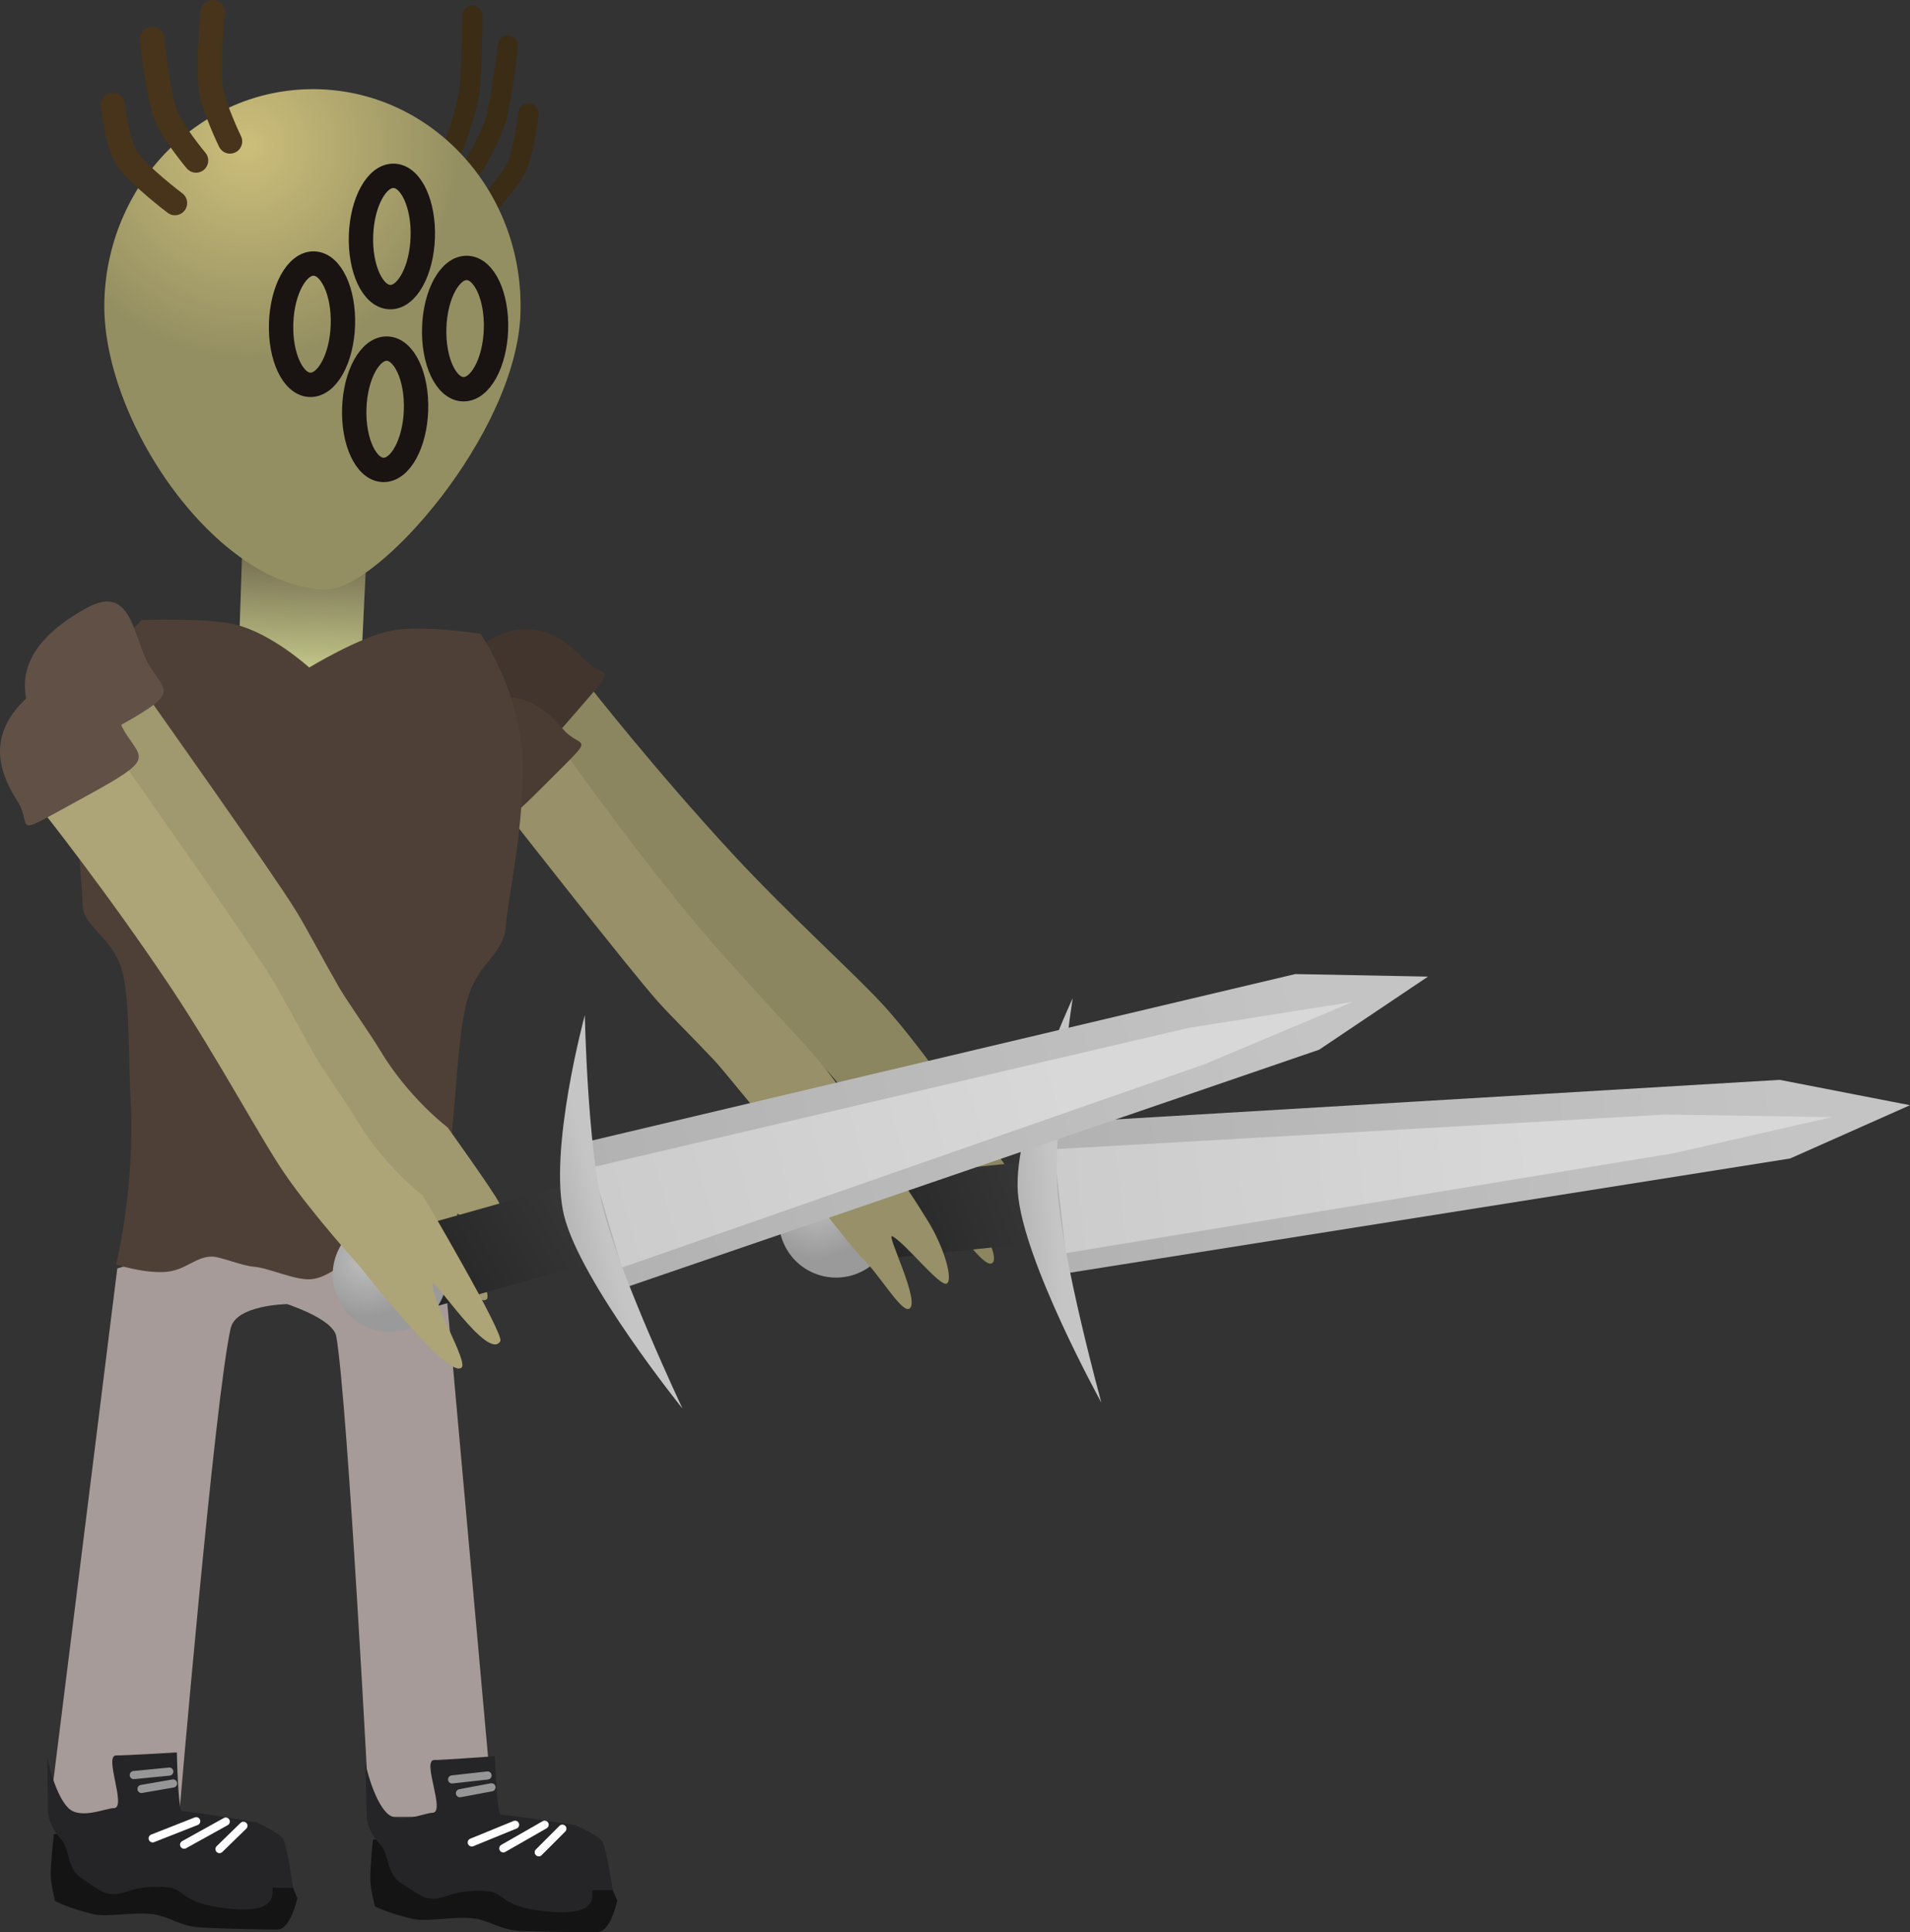 <svg version="1.1" xmlns="http://www.w3.org/2000/svg" xmlns:xlink="http://www.w3.org/1999/xlink" width="117.597" height="118.917" viewBox="0,0,117.597,118.917"><rect x="0" y="0" width="117.597" height="118.917" fill="#333333" stroke="none"/><defs><linearGradient x1="275.508" y1="191.988" x2="286.756" y2="187.921" gradientUnits="userSpaceOnUse" id="color-1"><stop offset="0" stop-color="#242424"/><stop offset="1" stop-color="#373737"/></linearGradient><radialGradient cx="273.158" cy="189.359" r="3.523" gradientUnits="userSpaceOnUse" id="color-2"><stop offset="0" stop-color="#bfbfbf"/><stop offset="1" stop-color="#9a9a9a"/></radialGradient><linearGradient x1="287.88" y1="189.185" x2="333.082" y2="184.578" gradientUnits="userSpaceOnUse" id="color-3"><stop offset="0" stop-color="#b2b2b2"/><stop offset="1" stop-color="#c4c4c4"/></linearGradient><linearGradient x1="288.214" y1="189.512" x2="317.8" y2="186.497" gradientUnits="userSpaceOnUse" id="color-4"><stop offset="0" stop-color="#cccccc"/><stop offset="1" stop-color="#d8d8d8"/></linearGradient><linearGradient x1="285.331" y1="189.041" x2="287.762" y2="188.836" gradientUnits="userSpaceOnUse" id="color-5"><stop offset="0" stop-color="#b5b5b5"/><stop offset="1" stop-color="#c5c5c5"/></linearGradient><linearGradient x1="241.642" y1="149.428" x2="241.411" y2="156.276" gradientUnits="userSpaceOnUse" id="color-6"><stop offset="0" stop-color="#736b4f"/><stop offset="1" stop-color="#bec286"/></linearGradient><linearGradient x1="248.272" y1="195.124" x2="258.654" y2="189.183" gradientUnits="userSpaceOnUse" id="color-7"><stop offset="0" stop-color="#242424"/><stop offset="1" stop-color="#373737"/></linearGradient><radialGradient cx="245.505" cy="192.939" r="3.523" gradientUnits="userSpaceOnUse" id="color-8"><stop offset="0" stop-color="#bfbfbf"/><stop offset="1" stop-color="#9a9a9a"/></radialGradient><linearGradient x1="259.978" y1="190.235" x2="303.715" y2="177.922" gradientUnits="userSpaceOnUse" id="color-9"><stop offset="0" stop-color="#b2b2b2"/><stop offset="1" stop-color="#c4c4c4"/></linearGradient><linearGradient x1="260.364" y1="190.5" x2="288.99" y2="182.441" gradientUnits="userSpaceOnUse" id="color-10"><stop offset="0" stop-color="#cccccc"/><stop offset="1" stop-color="#d8d8d8"/></linearGradient><linearGradient x1="257.442" y1="190.532" x2="259.803" y2="189.912" gradientUnits="userSpaceOnUse" id="color-11"><stop offset="0" stop-color="#b5b5b5"/><stop offset="1" stop-color="#c5c5c5"/></linearGradient><radialGradient cx="238.189" cy="124.361" r="13.118" gradientUnits="userSpaceOnUse" id="color-12"><stop offset="0" stop-color="#ccbe7a"/><stop offset="1" stop-color="#948f62"/></radialGradient></defs><g transform="translate(-222.904,-115.409)"><g data-paper-data="{&quot;isPaintingLayer&quot;:true}" fill-rule="nonzero" stroke-linejoin="miter" stroke-miterlimit="10" stroke-dasharray="" stroke-dashoffset="0" style="mix-blend-mode: normal"><g stroke="#000000" stroke-width="0" stroke-linecap="butt"><path d="M286.511,190.717c-0.423,0.292 -2.826,-2.766 -4.193,-2.351c-0.469,0.142 2.509,4.495 1.62,4.811c-0.528,0.187 -2.128,-2.255 -3.244,-3.177c-0.543,-0.449 -3.726,-4.111 -3.726,-4.111c0,0 -1.248,-2.78 -3.773,-5.224c-0.607,-0.588 -2.437,-2.65 -3.068,-3.248c-1.492,-1.413 -3.029,-2.758 -3.92,-3.649c-1.917,-1.915 -10.467,-11.658 -10.467,-11.658l3.432,-4.495c0,0 4.058,5.181 8.802,10.313c3.568,3.86 7.781,7.61 9.515,9.563c2.053,2.311 4.312,5.606 4.312,5.606c0,0 1.725,2.194 3.061,4.124c1.202,1.737 2.055,3.214 1.648,3.495z" data-paper-data="{&quot;index&quot;:null}" fill="#8b8560"/><path d="M250.864,156.77c3.878,-4.528 6.625,-2.202 7.996,-0.784c1.371,1.418 2.428,-0.126 -1.144,4.008c-3.019,3.493 -2.794,2.784 -4.165,1.366c-1.371,-1.418 -4.707,-2.232 -2.687,-4.59z" data-paper-data="{&quot;index&quot;:null}" fill="#42352d"/></g><g stroke="none" stroke-width="0" stroke-linecap="butt"><path d="M275.881,193.021l-0.512,-5.006l11.013,-1.127l0.512,5.006z" fill="url(#color-1)"/><path d="M277.693,189.325c0.661,1.83 -0.285,3.849 -2.115,4.51c-1.83,0.661 -3.849,-0.285 -4.51,-2.115c-0.661,-1.83 0.285,-3.849 2.115,-4.51c1.83,-0.661 3.849,0.285 4.51,2.115z" fill="url(#color-2)"/><path d="M288.351,193.812l-0.943,-9.254l45.072,-2.684l8.021,1.56l-7.377,3.279z" fill="url(#color-3)"/><path d="M288.523,192.54l-0.727,-6.397l37.65,-2.135l10.236,0.161l-9.694,2.215z" fill="url(#color-4)"/><path d="M288.951,176.841c0,0 -1.221,7.913 -0.942,11.851c0.306,4.324 2.705,13.045 2.705,13.045c0,0 -4.846,-8.759 -5.143,-12.953c-0.29,-4.103 3.381,-11.943 3.381,-11.943z" fill="url(#color-5)"/></g><g><path d="M225.924,227.14l4.201,-33.658c0,0 6.783,-2.094 9.85,-2.054c3.628,0.048 0.551,4.252 0.551,4.252c0,0 -3.093,0.048 -3.418,1.479c-0.993,4.378 -3.181,30.085 -3.181,30.085z" fill="#a69b98" stroke="#000000" stroke-width="0" stroke-linecap="butt"/><path d="M241.209,232.25c0,0 -0.411,1.935 -1.238,1.924c-0.593,-0.008 -2.644,-0.021 -4.703,-0.129c-1.252,-0.065 -1.894,-0.643 -2.825,-0.798c-1.173,-0.195 -2.941,0.182 -3.788,-0.021c-1.56,-0.373 -2.364,-0.809 -2.364,-0.809c0,0 -0.256,-1.029 -0.265,-1.589c-0.012,-0.755 0.198,-2.535 0.198,-2.535c0,0 5.935,-0.042 8.247,0.189c1.368,0.137 4.232,0.702 4.232,0.702c0,0 1.452,0.635 1.66,1.065c0.255,0.527 0.847,2 0.847,2z" data-paper-data="{&quot;index&quot;:null}" fill="#141415" stroke="#000000" stroke-width="0" stroke-linecap="butt"/><path d="M240.947,231.612c0,0 -0.386,-0.005 -1.212,-0.016c-0.248,-0.003 0.681,1.611 -2.635,1.299c-3.132,-0.295 -2.761,-1.225 -3.864,-1.32c-2.307,-0.199 -2.595,0.561 -3.593,0.395c-0.347,-0.058 -0.511,-0.121 -1.772,-0.994c-0.867,-0.6 -0.643,-1.76 -1.234,-2.396c-0.864,-0.929 -0.784,-1.896 -0.784,-1.896l-0.036,-3.048c0,0 0.457,2.213 1.285,3.048c0.741,0.747 2.317,0.012 2.801,0.018c0.847,0.011 -0.646,-3.277 0.164,-3.248c0.435,0.016 3.725,-0.185 3.725,-0.185c0,0 0.076,3.581 0.309,3.604c1.368,0.137 4.595,0.707 4.595,0.707c0,0 1.452,0.635 1.66,1.065c0.255,0.527 0.592,2.967 0.592,2.967z" data-paper-data="{&quot;index&quot;:null}" fill="#252527" stroke="#000000" stroke-width="0" stroke-linecap="butt"/><path d="M234.985,227.504l-2.682,1.056" data-paper-data="{&quot;index&quot;:null}" fill="none" stroke="#ffffff" stroke-width="0.5" stroke-linecap="round"/><path d="M234.239,228.949l2.565,-1.422" data-paper-data="{&quot;index&quot;:null}" fill="none" stroke="#ffffff" stroke-width="0.5" stroke-linecap="round"/><path d="M237.892,227.784l-1.474,1.436" data-paper-data="{&quot;index&quot;:null}" fill="none" stroke="#ffffff" stroke-width="0.5" stroke-linecap="round"/><path d="M231.142,224.664l2.186,-0.214" data-paper-data="{&quot;index&quot;:null}" fill="none" stroke="#969696" stroke-width="0.5" stroke-linecap="round"/><path d="M231.616,225.519l1.945,-0.338" data-paper-data="{&quot;index&quot;:null}" fill="none" stroke="#969696" stroke-width="0.5" stroke-linecap="round"/></g><g><path d="M239.704,191.343c3.629,0 10.55,2.183 10.55,2.183l3.031,33.71h-7.639c0,0 -1.327,-25.538 -2.038,-29.57c-0.201,-1.143 -3.298,-2.079 -3.298,-2.079c0,0 -3.673,-4.244 -0.606,-4.244z" fill="#a69b98" stroke="#000000" stroke-width="0" stroke-linecap="butt"/><path d="M259.693,234.326c-0.593,0 -2.644,0.014 -4.704,-0.067c-1.253,-0.049 -1.902,-0.618 -2.836,-0.761c-1.175,-0.18 -2.939,0.22 -3.788,0.029c-1.565,-0.353 -2.375,-0.778 -2.375,-0.778c0,0 -0.269,-1.025 -0.286,-1.586c-0.022,-0.755 0.164,-2.537 0.164,-2.537c0,0 5.934,-0.12 8.249,0.081c1.37,0.119 4.241,0.647 4.241,0.647c0,0 1.46,0.616 1.673,1.043c0.262,0.523 0.873,1.989 0.873,1.989c0,0 -0.386,1.94 -1.213,1.94z" data-paper-data="{&quot;index&quot;:null}" fill="#141415" stroke="#000000" stroke-width="0" stroke-linecap="butt"/><path d="M259.422,231.751c-0.248,0 0.702,1.602 -2.618,1.333c-3.136,-0.254 -2.776,-1.188 -3.881,-1.269c-2.309,-0.169 -2.588,0.595 -3.587,0.442c-0.348,-0.053 -0.513,-0.115 -1.785,-0.97c-0.875,-0.589 -0.666,-1.751 -1.265,-2.379c-0.876,-0.917 -0.808,-1.886 -0.808,-1.886l-0.076,-3.048c0,0 0.486,2.207 1.325,3.031c0.751,0.738 2.317,-0.019 2.801,-0.019c0.847,-0 -0.689,-3.268 0.121,-3.25c0.435,0.01 3.723,-0.234 3.723,-0.234c0,0 0.123,3.58 0.356,3.6c1.37,0.119 4.604,0.647 4.604,0.647c0,0 1.46,0.616 1.673,1.043c0.262,0.523 0.631,2.959 0.631,2.959c0,0 -0.386,0 -1.213,0z" data-paper-data="{&quot;index&quot;:null}" fill="#252527" stroke="#000000" stroke-width="0" stroke-linecap="butt"/><path d="M254.619,227.721l-2.668,1.091" fill="none" stroke="#ffffff" stroke-width="0.5" stroke-linecap="round"/><path d="M256.438,227.721l-2.546,1.455" fill="none" stroke="#ffffff" stroke-width="0.5" stroke-linecap="round"/><path d="M256.074,229.418l1.455,-1.455" fill="none" stroke="#ffffff" stroke-width="0.5" stroke-linecap="round"/><path d="M250.739,224.932l2.183,-0.243" fill="none" stroke="#969696" stroke-width="0.5" stroke-linecap="round"/><path d="M253.164,225.417l-1.94,0.364" fill="none" stroke="#969696" stroke-width="0.5" stroke-linecap="round"/></g><path d="M237.559,156.945l0.257,-7.645l7.652,0.257l-0.379,7.87z" fill="url(#color-6)" stroke="#000000" stroke-width="0" stroke-linecap="butt"/><g stroke="#000000" stroke-width="0" stroke-linecap="butt"><path d="M281.195,194.41c-0.41,0.242 -2.561,-2.511 -3.353,-2.908c-0.424,-0.213 1.847,4.238 1.002,4.472c-0.502,0.139 -1.857,-2.202 -2.844,-3.118c-0.481,-0.446 -3.241,-4.005 -3.241,-4.005c0,0 -1.007,-2.628 -3.223,-5.029c-0.533,-0.577 -2.122,-2.584 -2.676,-3.172c-1.311,-1.39 -2.667,-2.72 -3.448,-3.593c-1.678,-1.877 -9.099,-11.351 -9.099,-11.351l3.449,-3.91c0,0 3.491,5.008 7.623,10.013c3.108,3.765 6.823,7.469 8.33,9.37c1.783,2.249 3.703,5.414 3.703,5.414c0,0 1.484,2.121 2.621,3.976c1.023,1.669 1.553,3.609 1.157,3.842z" data-paper-data="{&quot;index&quot;:null}" fill="#979068"/><path d="M250.067,160.501c3.866,-3.912 6.296,-1.607 7.494,-0.22c1.198,1.387 2.269,0.036 -1.29,3.606c-3.008,3.017 -2.759,2.38 -3.957,0.994c-1.198,-1.387 -4.26,-2.342 -2.247,-4.379z" data-paper-data="{&quot;index&quot;:null}" fill="#4a3c33"/></g><path d="M230.054,193.24c0,0 1.221,-4.93 0.882,-10.329c-0.105,-1.681 -0.022,-5.693 -0.463,-7.562c-0.521,-2.21 -2.439,-2.861 -2.479,-4.215c-0.078,-2.673 -0.841,-6.826 -0.034,-11.379c0.608,-3.432 3.668,-6.179 3.668,-6.179c0,0 3.995,-0.155 5.759,0.271c2.246,0.542 4.555,2.648 4.555,2.648c0,0 3.152,-1.918 5.078,-2.27c2.033,-0.371 5.481,0.201 5.481,0.201c0,0 2.501,3.608 2.583,7.932c0.077,4.081 -0.917,8.442 -1.05,10.108c-0.135,1.689 -1.566,2.08 -2.275,4.201c-0.566,1.692 -0.721,5.169 -0.919,7.163c-0.459,4.63 -0.198,10.273 -0.198,10.273c0,0 -2.73,-0.862 -5.541,-1.024c-1.277,-0.074 -1.824,0.945 -3.036,1.064c-0.969,0.095 -2.614,-0.701 -3.537,-0.769c-0.698,-0.051 -2.025,-0.599 -2.519,-0.62c-0.997,-0.042 -1.644,0.81 -2.806,0.931c-1.35,0.14 -3.151,-0.446 -3.151,-0.446z" fill="#4f4037" stroke="#292e32" stroke-width="0" stroke-linecap="butt"/><g stroke="#000000" stroke-width="0" stroke-linecap="butt"><path d="M249.823,193c-1.578,-1.74 -3.32,-3.924 -3.32,-3.924c0,0 -2.699,-2.948 -4.476,-5.486c-1.502,-2.144 -4.166,-7.147 -7.099,-11.526c-3.899,-5.821 -8.018,-10.965 -8.018,-10.965l5.298,-2.519c0,0 7.516,10.594 8.935,12.914c0.66,1.078 1.609,2.898 2.637,4.688c0.434,0.756 2.021,3.019 2.451,3.75c1.791,3.04 4.231,4.866 4.231,4.866c0,0 2.833,3.951 3.142,4.589c0.636,1.31 2.654,3.421 2.338,3.912c-0.533,0.827 -4.975,-3.644 -4.893,-3.134c0.153,0.953 2.215,4.845 1.821,5.21c-0.379,0.351 -1.629,-0.81 -3.048,-2.375z" data-paper-data="{&quot;index&quot;:null}" fill="#a0986e"/><path d="M232.146,156.458c1.062,1.669 1.82,1.589 -2.385,3.9c-4.975,2.734 -3.186,1.991 -4.248,0.322c-1.062,-1.669 -2.681,-4.907 2.76,-7.867c2.834,-1.541 2.811,1.976 3.873,3.645z" fill="#615046"/></g><g stroke="none" stroke-width="0" stroke-linecap="butt"><path d="M248.818,196.078l-1.365,-4.843l10.655,-3.004l1.365,4.843z" fill="url(#color-7)"/><path d="M249.968,192.125c0.966,1.689 0.381,3.841 -1.308,4.807c-1.689,0.966 -3.841,0.381 -4.807,-1.308c-0.966,-1.689 -0.381,-3.841 1.308,-4.807c1.689,-0.966 3.841,-0.381 4.807,1.308z" fill="url(#color-8)"/><path d="M261.239,194.712l-2.521,-8.954l43.938,-10.396l8.169,0.157l-6.703,4.499z" fill="url(#color-9)"/><path d="M261.189,193.43l-1.817,-6.177l36.722,-8.579l10.111,-1.602l-9.168,3.85z" fill="url(#color-10)"/><path d="M258.911,177.891c0,0 0.158,8.005 1.11,11.837c1.045,4.207 4.908,12.385 4.908,12.385c0,0 -6.28,-7.795 -7.294,-11.876c-0.992,-3.992 1.276,-12.346 1.276,-12.346z" fill="url(#color-11)"/></g><g stroke="#000000" stroke-width="0" stroke-linecap="butt"><path d="M248.285,197.195c-1.574,-1.744 -3.31,-3.932 -3.31,-3.932c0,0 -2.691,-2.955 -4.462,-5.497c-1.496,-2.148 -4.148,-7.158 -7.07,-11.544c-3.885,-5.831 -7.99,-10.985 -7.99,-10.985l5.304,-2.506c0,0 7.489,10.613 8.902,12.936c0.657,1.08 1.601,2.902 2.625,4.695c0.432,0.757 2.013,3.024 2.442,3.756c1.783,3.045 4.219,4.877 4.219,4.877c0,0 5.021,8.521 4.763,8.962c-0.752,1.285 -4.158,-4.071 -4.165,-3.483c-0.013,1.111 2.179,4.741 1.784,5.104c-0.38,0.35 -1.626,-0.814 -3.042,-2.383z" data-paper-data="{&quot;index&quot;:null}" fill="#ada477"/><path d="M230.619,160.509c1.058,1.672 1.816,1.594 -2.395,3.894c-4.982,2.721 -3.191,1.983 -4.249,0.311c-1.058,-1.672 -2.669,-4.914 2.78,-7.86c2.838,-1.534 2.806,1.983 3.864,3.655z" fill="#615046"/></g><g><path d="M254.176,118.215c0,0 -0.372,3.234 -0.742,4.55c-0.303,1.078 -1.316,2.778 -1.316,2.778" data-paper-data="{&quot;index&quot;:null}" fill="none" stroke="#3b2c16" stroke-width="1.25" stroke-linecap="round"/><path d="M255.44,122.398c0,0 -0.266,2.271 -0.697,3.214c-0.456,0.997 -1.971,2.616 -1.971,2.616" data-paper-data="{&quot;index&quot;:null}" fill="none" stroke="#3b2c16" stroke-width="1.25" stroke-linecap="round"/><path d="M251.983,116.376c0,0 0.007,3.273 -0.188,4.689c-0.159,1.16 -0.896,3.194 -0.896,3.194" data-paper-data="{&quot;index&quot;:null}" fill="none" stroke="#3b2c16" stroke-width="1.25" stroke-linecap="round"/><path d="M254.948,134.711c-0.249,7.387 -8.763,17.03 -11.977,16.983c-6.692,-0.096 -13.889,-10.458 -13.64,-17.845c0.249,-7.387 6.184,-13.183 13.258,-12.945c7.074,0.238 12.607,6.42 12.358,13.807z" fill="url(#color-12)" stroke="none" stroke-width="0" stroke-linecap="butt"/><path d="M244.015,135.427c-0.069,2.062 -0.977,3.705 -2.027,3.669c-1.05,-0.035 -1.845,-1.735 -1.775,-3.797c0.069,-2.062 0.977,-3.704 2.027,-3.669c1.05,0.035 1.845,1.735 1.775,3.797z" fill="none" stroke="#191412" stroke-width="1.5" stroke-linecap="butt"/><path d="M248.933,130.027c-0.069,2.062 -0.977,3.705 -2.027,3.669c-1.05,-0.035 -1.845,-1.735 -1.775,-3.797c0.069,-2.062 0.977,-3.705 2.027,-3.669c1.05,0.035 1.845,1.735 1.775,3.797z" fill="none" stroke="#191412" stroke-width="1.5" stroke-linecap="butt"/><path d="M253.441,135.697c-0.069,2.062 -0.977,3.705 -2.027,3.669c-1.05,-0.035 -1.845,-1.735 -1.775,-3.797c0.069,-2.062 0.977,-3.704 2.027,-3.669c1.05,0.035 1.845,1.735 1.775,3.797z" fill="none" stroke="#191412" stroke-width="1.5" stroke-linecap="butt"/><path d="M248.518,140.663c-0.069,2.062 -0.977,3.705 -2.027,3.669c-1.05,-0.035 -1.845,-1.735 -1.775,-3.797c0.069,-2.062 0.977,-3.704 2.027,-3.669c1.05,0.035 1.845,1.735 1.775,3.797z" fill="none" stroke="#191412" stroke-width="1.5" stroke-linecap="butt"/><path d="M234.974,125.288c0,0 -1.497,-1.784 -1.895,-2.885c-0.486,-1.345 -0.808,-4.602 -0.808,-4.602" fill="none" stroke="#47341a" stroke-width="1.5" stroke-linecap="round"/><path d="M233.677,127.907c0,0 -2.319,-1.746 -2.974,-2.78c-0.619,-0.978 -0.852,-3.265 -0.852,-3.265" fill="none" stroke="#47341a" stroke-width="1.5" stroke-linecap="round"/><path d="M237.066,124.114c0,0 -1.018,-2.092 -1.176,-3.263c-0.193,-1.429 0.104,-4.692 0.104,-4.692" fill="none" stroke="#47341a" stroke-width="1.5" stroke-linecap="round"/></g></g></g></svg>